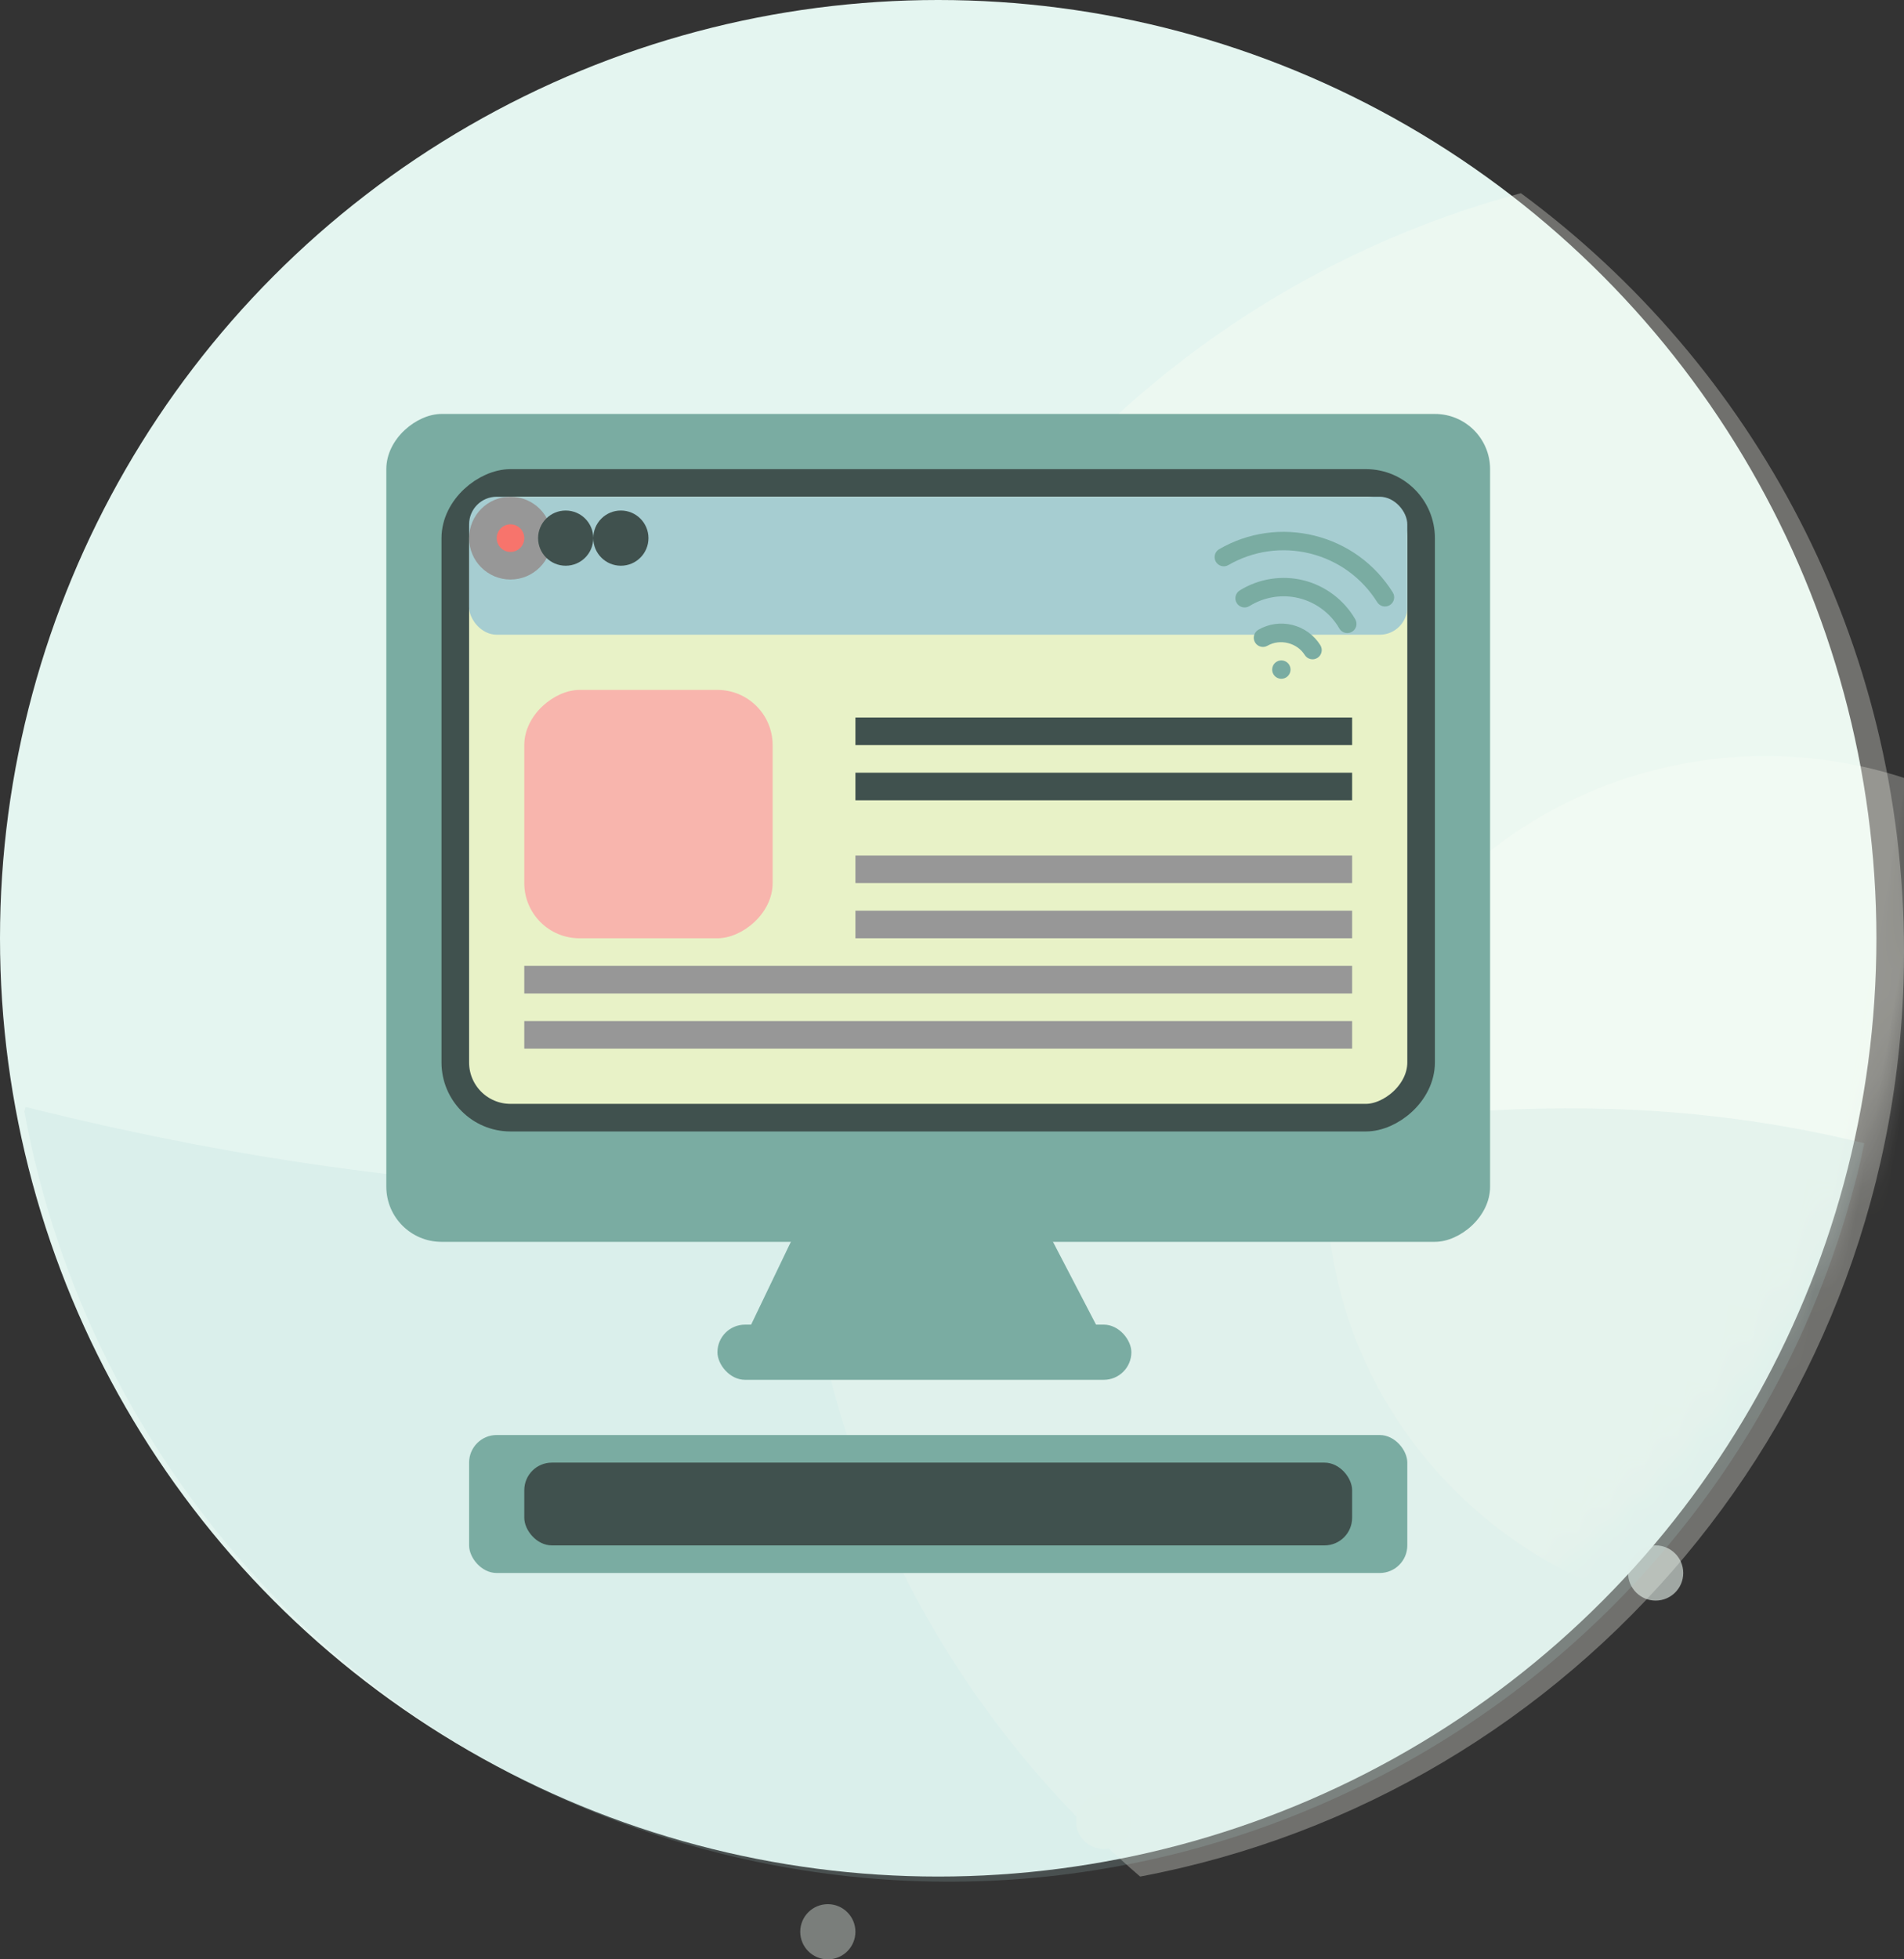 <?xml version="1.0" encoding="UTF-8"?>
<svg width="69px" height="71px" viewBox="0 0 69 71" version="1.1" xmlns="http://www.w3.org/2000/svg" xmlns:xlink="http://www.w3.org/1999/xlink">
    <rect x="0" y="0" width="69" height="71" fill="#333333" stroke="none"/>
    <!-- Generator: Sketch 59.1 (86144) - https://sketch.com -->
    <title>Elektro2Icon</title>
    <desc>Created with Sketch.</desc>
    <defs>
        <circle id="path-1" cx="34" cy="34" r="34"></circle>
        <path d="M4,6 C4.184,6 4.333,6.149 4.333,6.333 C4.333,6.517 4.184,6.667 4,6.667 C3.816,6.667 3.667,6.517 3.667,6.333 C3.667,6.149 3.816,6 4,6 Z M4,4.667 C4.434,4.667 4.845,4.833 5.158,5.134 C5.29,5.262 5.294,5.473 5.166,5.606 C5.101,5.674 5.013,5.708 4.926,5.708 C4.843,5.708 4.759,5.676 4.695,5.614 C4.32,5.252 3.68,5.252 3.305,5.614 C3.174,5.742 2.962,5.738 2.834,5.606 C2.706,5.473 2.71,5.262 2.842,5.134 C3.155,4.833 3.566,4.667 4,4.667 Z M4,3 C4.809,3 5.596,3.334 6.158,3.916 C6.286,4.049 6.282,4.26 6.15,4.387 C6.085,4.45 6.002,4.481 5.918,4.481 C5.831,4.481 5.744,4.447 5.678,4.379 C5.241,3.926 4.63,3.667 4,3.667 C3.37,3.667 2.759,3.926 2.322,4.379 C2.194,4.512 1.982,4.515 1.85,4.387 C1.718,4.26 1.714,4.049 1.842,3.916 C2.404,3.334 3.191,3 4,3 Z M4,1.333 C5.216,1.333 6.367,1.798 7.242,2.643 C7.374,2.771 7.378,2.982 7.25,3.114 C7.185,3.182 7.097,3.216 7.01,3.216 C6.927,3.216 6.843,3.185 6.779,3.122 C6.029,2.399 5.042,2 4,2 C2.958,2 1.971,2.399 1.221,3.122 C1.09,3.251 0.878,3.247 0.75,3.114 C0.623,2.982 0.626,2.771 0.759,2.643 C1.633,1.798 2.784,1.333 4,1.333 Z" id="path-3"></path>
    </defs>
    <g id="Page-1" stroke="none" stroke-width="1" fill="none" fill-rule="evenodd">
        <g id="Elektro2Icon" transform="translate(-4, -14)">
            <g id="Group-18-Copy">
                <g id="Elektro-Icon">
                    <g id="Shape" transform="translate(4, 14)">
                        <mask id="mask-2" fill="white">
                            <use xlink:href="#path-1"></use>
                        </mask>
                        <use id="Mask" fill="#E4F5F0" xlink:href="#path-1"></use>
                        <path d="M48.183,42.117 C48.183,49.664 53.656,55.961 60.942,57.449 C66.081,51.502 69.183,43.826 69.183,35.44 C69.183,32.497 68.801,29.641 68.083,26.916 C66.853,26.622 65.575,26.449 64.252,26.449 C55.377,26.449 48.183,33.464 48.183,42.117 Z" fill="#FFFFF4" opacity="0.515" mask="url(#mask-2)" transform="translate(58.683, 41.949) rotate(10) translate(-58.683, -41.949) "></path>
                    </g>
                    <path d="M59.116,21 C44.079,25.03 33,38.791 33,55.154 C33,65.898 37.781,75.516 45.318,82 C61.073,79.038 73,65.168 73,48.494 C73,37.208 67.533,27.206 59.116,21 Z" id="Shape" fill="#FFFFF4" opacity="0.3"></path>
                    <circle id="Oval" fill-opacity="0.38" fill="#ECF8F0" cx="34" cy="84" r="1"></circle>
                    <circle id="Oval" fill="#ECF8F0" cx="36" cy="68" r="1"></circle>
                    <circle id="Oval" fill="#ECF8F0" cx="44" cy="80" r="1"></circle>
                    <circle id="Oval" fill="#ECF8F0" opacity="0.59" cx="64" cy="71" r="1"></circle>
                    <path d="M3.318,62.067 C8.652,73.848 20.518,82.051 34.312,82.051 C53.093,82.051 68.318,66.854 68.318,48.107 C68.318,47.753 68.302,47.402 68.291,47.051 C47.262,47.147 37.727,61.897 3.318,61.897 L3.318,62.067 Z" id="Shape" fill-opacity="0.18" fill="#AED3D5" transform="translate(35.818, 64.551) rotate(14) translate(-35.818, -64.551) "></path>
                    <g id="Computer" transform="translate(18, 29)">
                        <rect id="Rectangle" fill="#7AACA2" transform="translate(20, 15) rotate(-90) translate(-20, -15) " x="5" y="-5" width="30" height="40" rx="2"></rect>
                        <rect id="Rectangle" stroke="#40514E" fill="#E8F2C7" transform="translate(20, 14) rotate(-90) translate(-20, -14) " x="8.5" y="-3.5" width="23" height="35" rx="2"></rect>
                        <rect id="Rectangle" fill="#F8B5AD" transform="translate(9.5, 14.5) rotate(-270) translate(-9.5, -14.5) " x="5" y="10" width="9" height="9" rx="2"></rect>
                        <path d="M17.539,27.32 L20.539,25.76 C21.029,25.505 21.632,25.696 21.887,26.186 C21.961,26.328 22,26.487 22,26.647 L22,37.411 C22,37.963 21.552,38.411 21,38.411 C20.85,38.411 20.702,38.377 20.567,38.312 L17.567,36.872 C17.221,36.706 17,36.355 17,35.971 L17,28.207 C17,27.834 17.208,27.492 17.539,27.32 Z" id="Rectangle-Copy-68" fill="#7AACA2" transform="translate(19.5, 32) rotate(-270) translate(-19.5, -32) "></path>
                        <g id="Group-19" transform="translate(3, 3)">
                            <rect id="Rectangle-Copy-60" fill="#A6CDD1" x="0" y="0" width="34" height="5" rx="1"></rect>
                            <circle id="Oval" stroke="#979797" fill="#F7746C" transform="translate(1.5, 1.5) scale(-1, -1) translate(-1.5, -1.5) " cx="1.5" cy="1.5" r="1"></circle>
                            <circle id="Oval-Copy-29" fill="#40514E" cx="3.5" cy="1.5" r="1"></circle>
                            <circle id="Oval-Copy-30" fill="#40514E" cx="5.5" cy="1.5" r="1"></circle>
                        </g>
                        <rect id="Rectangle-Copy-67" fill="#7AACA2" x="12" y="33" width="15" height="2" rx="1"></rect>
                        <g id="Group-16" transform="translate(17, 11)" fill="#40514E">
                            <rect id="Rectangle-Copy-58" x="0" y="0" width="18" height="1"></rect>
                            <rect id="Rectangle-Copy-59" x="0" y="2" width="18" height="1"></rect>
                        </g>
                        <g id="Group-17" transform="translate(5, 16)" fill="#979797">
                            <rect id="Rectangle-Copy-61" x="0" y="4" width="30" height="1"></rect>
                            <rect id="Rectangle-Copy-65" x="0" y="6" width="30" height="1"></rect>
                            <rect id="Rectangle-Copy-63" x="12" y="0" width="18" height="1"></rect>
                            <rect id="Rectangle-Copy-64" x="12" y="2" width="18" height="1"></rect>
                        </g>
                    </g>
                    <g id="wifi" transform="translate(51, 36) rotate(14) translate(-51, -36) translate(47, 32)">
                        <mask id="mask-4" fill="white">
                            <use xlink:href="#path-3"></use>
                        </mask>
                        <use id="🎨-Icon-Сolor" fill="#7AACA2" fill-rule="evenodd" xlink:href="#path-3"></use>
                    </g>
                </g>
                <rect id="Rectangle" fill="#7AACA2" x="21" y="66" width="34" height="5" rx="1"></rect>
                <rect id="Rectangle" fill="#40514E" x="23" y="67" width="30" height="3" rx="1"></rect>
            </g>
        </g>
    </g>
</svg>
